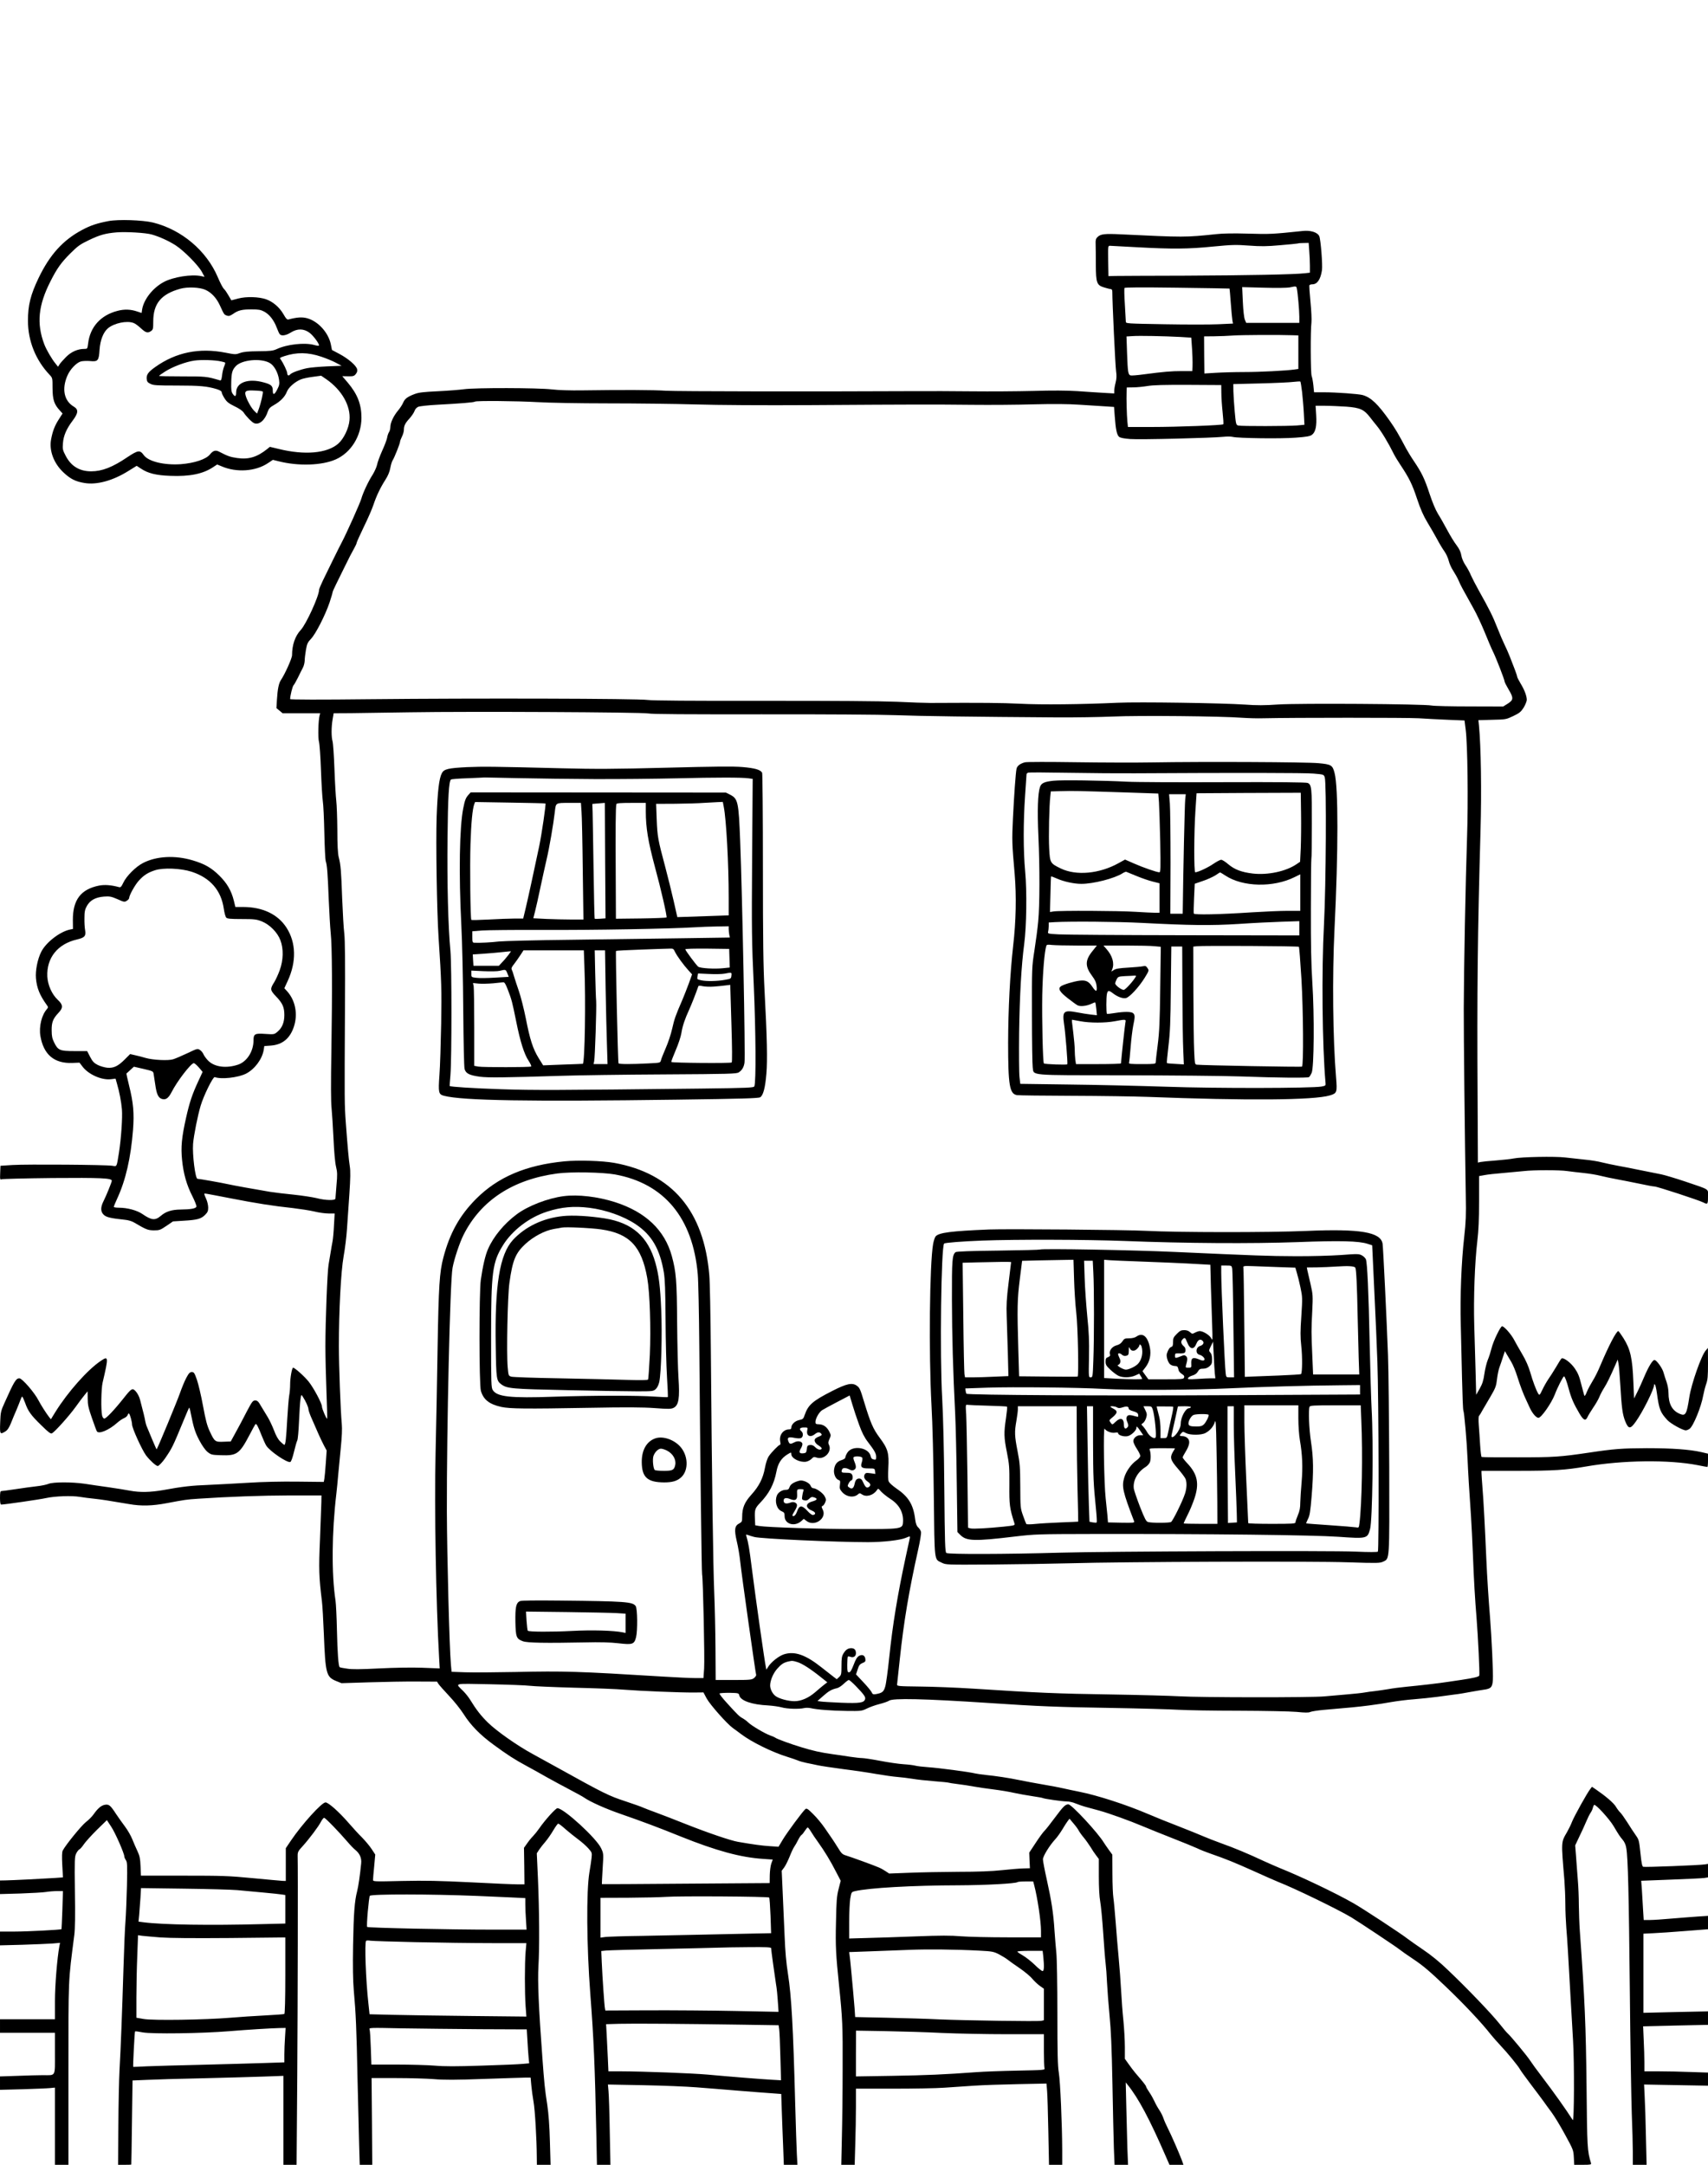 <?xml version="1.0" standalone="no"?>
<!DOCTYPE svg PUBLIC "-//W3C//DTD SVG 20010904//EN"
 "http://www.w3.org/TR/2001/REC-SVG-20010904/DTD/svg10.dtd">
<svg version="1.0" xmlns="http://www.w3.org/2000/svg"
 width="1772pt" height="2246pt" viewBox="0 0 1772 2246"
 preserveAspectRatio="xMidYMid meet">
<g transform="translate(0,2246) scale(0.1,-0.1)"
fill="#000000" stroke="none">
<path d="M1124 20166 c-116 -22 -185 -45 -271 -91 -198 -105 -336 -256 -453
-500 -83 -174 -110 -281 -110 -443 0 -209 80 -408 224 -560 31 -33 31 -34 31
-140 1 -118 16 -166 75 -230 l29 -32 -39 -61 c-42 -65 -64 -122 -80 -208 -22
-117 29 -251 131 -345 71 -66 123 -92 215 -107 128 -22 296 24 458 126 l84 52
43 -28 c72 -49 158 -71 307 -76 199 -8 337 20 441 89 l44 29 46 -19 c156 -67
353 -53 481 33 l51 34 57 -14 c207 -53 452 -45 596 19 159 71 265 244 266 431
0 140 -41 245 -141 364 l-58 68 61 -1 c52 -1 62 2 79 23 14 17 18 33 14 50 -8
38 -92 110 -182 158 l-79 42 -12 60 c-25 119 -129 235 -241 268 -54 16 -109
12 -196 -11 -16 -5 -27 6 -56 57 -41 70 -109 128 -179 152 -75 26 -203 30
-288 8 l-72 -19 -29 50 c-16 28 -37 59 -48 69 -11 9 -39 63 -63 120 -117 276
-375 494 -672 568 -108 26 -360 35 -464 15z m451 -139 c80 -23 175 -66 248
-113 86 -56 233 -205 271 -274 l28 -52 -33 7 c-101 22 -292 -8 -392 -62 -112
-61 -204 -178 -222 -281 l-6 -39 -42 14 c-69 24 -136 27 -207 8 -176 -45 -286
-168 -306 -340 -7 -54 -7 -55 -39 -55 -68 0 -135 -29 -189 -83 -29 -29 -59
-63 -68 -77 l-16 -25 -23 29 c-41 49 -98 147 -120 205 -81 215 -62 404 65 653
67 133 112 196 207 290 75 75 100 93 190 136 114 55 173 71 288 81 99 8 303
-4 366 -22z m556 -574 c63 -28 116 -86 151 -163 43 -94 43 -94 71 -104 21 -8
33 -4 65 17 53 38 93 47 193 47 71 0 94 -4 130 -23 54 -29 100 -88 129 -164
12 -32 26 -63 32 -70 18 -22 65 -14 115 17 68 43 135 42 195 -3 42 -32 107
-122 96 -133 -3 -3 -26 0 -49 7 -99 27 -281 7 -388 -43 -39 -18 -67 -21 -191
-22 -109 -1 -156 -6 -191 -19 -43 -16 -50 -16 -150 4 -272 53 -513 4 -727
-148 -75 -53 -94 -80 -90 -125 2 -26 10 -37 38 -50 30 -16 67 -18 276 -18 239
0 311 -7 412 -37 35 -11 52 -22 52 -33 0 -9 13 -37 29 -62 24 -38 43 -53 104
-83 42 -19 82 -47 92 -61 30 -46 89 -106 113 -115 52 -20 112 32 141 123 10
29 23 43 64 66 67 38 113 85 133 137 17 45 82 103 146 129 19 8 74 20 122 26
l88 12 54 -37 c160 -111 254 -276 240 -424 -7 -86 -61 -196 -118 -245 -116
-100 -347 -120 -616 -54 l-92 22 -27 -22 c-106 -85 -193 -111 -313 -94 -74 11
-96 19 -187 66 -36 19 -63 11 -94 -28 -40 -51 -162 -91 -303 -102 -174 -12
-338 28 -385 95 -39 54 -59 51 -169 -22 -155 -105 -263 -147 -376 -147 -121 0
-208 53 -264 160 -31 59 -34 71 -29 130 5 78 37 152 101 236 59 79 62 115 12
145 -101 59 -127 183 -67 321 27 65 94 135 140 148 20 5 63 7 96 4 81 -8 91 3
98 118 7 100 39 181 87 222 65 54 197 82 266 55 16 -5 49 -30 76 -55 51 -47
71 -53 106 -28 20 14 22 24 22 99 0 185 82 284 280 339 75 21 201 16 261 -11z
m1203 -694 c50 -17 117 -44 150 -62 l60 -32 -149 -6 c-83 -4 -177 -12 -210
-19 -77 -16 -160 -47 -175 -65 -15 -18 -30 -11 -30 13 0 19 -41 105 -65 139
-16 20 -15 21 35 38 128 42 245 41 384 -6z m-1040 -49 c21 -4 40 -10 42 -13 2
-2 -2 -20 -11 -40 -8 -19 -18 -61 -21 -91 -6 -46 -10 -56 -23 -52 -135 40
-145 41 -389 41 -133 0 -242 2 -242 5 0 3 28 23 61 44 78 51 219 103 306 115
72 10 214 6 277 -9z m501 -14 c48 -25 89 -99 100 -176 6 -42 3 -58 -17 -97
-30 -61 -48 -67 -48 -15 0 49 -17 64 -96 85 -160 44 -284 -1 -284 -104 0 -45
-12 -50 -37 -13 -13 20 -16 45 -14 116 2 101 11 131 48 170 62 65 255 84 348
34z m-69 -298 c7 -8 -18 -119 -43 -186 l-16 -43 -24 23 c-31 28 -71 97 -90
150 -21 61 -7 71 88 66 43 -1 81 -6 85 -10z"/>
<path d="M13510 20063 c-306 -32 -339 -34 -559 -27 -146 4 -263 3 -331 -5
-323 -34 -333 -34 -995 -2 -166 8 -208 3 -239 -29 -17 -16 -21 -31 -19 -73 1
-28 2 -124 2 -212 1 -194 9 -215 92 -239 29 -9 59 -16 66 -16 8 0 13 -11 13
-27 0 -112 31 -772 39 -824 7 -49 5 -79 -5 -119 -8 -30 -14 -67 -14 -83 l0
-29 -107 6 c-60 4 -183 11 -274 18 -110 7 -263 8 -460 2 -162 -4 -447 -6 -634
-4 -187 2 -450 3 -585 2 -1045 -5 -2479 -3 -2590 4 -133 9 -452 10 -865 4
-130 -2 -252 2 -320 10 -143 17 -798 18 -910 2 -44 -6 -165 -16 -270 -21 -152
-7 -201 -13 -243 -29 -76 -29 -102 -49 -119 -89 -8 -20 -32 -57 -53 -82 -47
-56 -79 -125 -80 -169 0 -18 -6 -43 -14 -55 -8 -12 -17 -39 -20 -60 -4 -21
-27 -82 -52 -136 -24 -54 -48 -119 -52 -143 -5 -24 -26 -70 -46 -103 -45 -69
-101 -190 -117 -248 -11 -42 -158 -370 -205 -457 -13 -25 -54 -106 -90 -180
-36 -74 -83 -171 -105 -215 -21 -44 -39 -87 -39 -96 0 -62 -133 -354 -189
-414 -59 -63 -91 -156 -91 -263 0 -31 -72 -192 -114 -255 -24 -35 -36 -95 -43
-208 l-5 -86 32 -26 32 -27 195 0 195 0 -6 -22 c-14 -49 -18 -233 -7 -273 7
-22 16 -155 21 -296 5 -141 14 -285 19 -320 6 -35 13 -185 16 -332 3 -147 10
-278 14 -290 14 -38 21 -125 31 -387 6 -140 15 -302 21 -360 15 -138 17 -597
7 -1221 -6 -334 -5 -537 2 -596 5 -50 14 -191 20 -314 6 -136 16 -251 26 -292
14 -58 15 -85 5 -192 -6 -69 -11 -132 -11 -140 0 -22 -104 -20 -198 5 -43 10
-147 26 -232 35 -85 8 -198 22 -250 30 -165 28 -373 65 -440 80 -56 13 -294
55 -311 55 -23 0 -54 250 -46 362 7 88 49 298 79 397 31 105 129 303 146 296
67 -25 241 -6 325 36 90 47 167 150 183 246 l6 40 68 5 c121 9 200 75 240 199
41 127 15 266 -68 361 l-32 35 35 76 c92 199 87 398 -13 553 -90 139 -248 214
-451 214 l-79 0 -16 66 c-26 104 -71 181 -150 259 -82 82 -155 123 -281 160
-182 53 -371 43 -510 -28 -74 -37 -174 -136 -206 -206 -20 -42 -28 -50 -44
-45 -82 22 -148 27 -207 16 -190 -38 -273 -148 -272 -359 l1 -91 -30 -6 c-104
-21 -250 -133 -299 -231 -38 -74 -62 -195 -55 -274 9 -103 39 -176 113 -279
15 -20 15 -24 2 -40 -56 -62 -85 -183 -69 -280 33 -194 144 -288 333 -280 l73
3 28 -37 c61 -84 199 -146 297 -135 l49 6 15 -53 c24 -82 44 -184 51 -266 7
-83 -8 -304 -31 -450 -24 -151 -20 -143 -68 -135 -61 11 -890 17 -1036 8
l-125 -8 -3 -74 c-3 -67 -1 -73 15 -66 10 4 247 10 527 13 501 4 616 -1 616
-28 0 -14 -57 -155 -85 -210 -33 -65 -33 -110 1 -143 26 -26 74 -37 218 -52
36 -3 76 -15 100 -30 122 -72 140 -79 202 -80 57 0 67 3 130 46 l69 47 110 7
c141 8 181 19 222 60 27 27 33 40 33 76 0 24 -9 64 -20 88 -11 24 -20 47 -20
52 0 10 -15 12 280 -45 251 -49 439 -79 640 -100 74 -9 173 -24 220 -35 47
-12 114 -21 148 -21 l64 0 -7 -122 c-3 -68 -10 -143 -15 -168 -5 -25 -14 -76
-20 -115 -6 -38 -16 -95 -21 -125 -13 -71 -33 -587 -33 -845 0 -110 5 -324 11
-475 6 -151 9 -277 7 -279 -6 -7 -54 103 -54 126 0 33 -86 194 -138 259 -45
56 -144 144 -161 144 -12 0 -31 -105 -31 -175 0 -34 -4 -86 -10 -116 -5 -30
-14 -139 -20 -244 -11 -201 -18 -265 -30 -265 -4 0 -23 15 -42 34 -23 22 -45
61 -66 118 -18 46 -47 108 -66 138 -19 30 -50 81 -68 112 -27 48 -38 58 -60
58 -25 0 -33 -11 -89 -117 -33 -65 -84 -161 -113 -213 l-52 -95 -73 -3 c-89
-4 -95 1 -144 106 -29 61 -43 117 -71 267 -19 105 -48 226 -63 270 -25 71 -31
80 -53 80 -20 0 -31 -11 -57 -60 -18 -33 -48 -107 -68 -164 -27 -77 -228 -564
-240 -578 -1 -2 -21 43 -45 100 -23 56 -48 116 -55 132 -8 17 -15 44 -18 60
-4 28 -21 98 -54 223 -7 29 -27 67 -43 85 -36 40 -44 36 -127 -69 -100 -126
-185 -215 -202 -212 -9 2 -19 17 -22 33 -13 59 -9 276 5 338 64 274 63 283
-21 226 -136 -92 -339 -321 -467 -526 l-48 -78 -20 25 c-32 42 -84 124 -108
170 -41 81 -170 230 -199 230 -35 0 -55 -33 -152 -250 -41 -90 -43 -101 -47
-207 -5 -125 -2 -128 54 -94 22 14 38 38 58 87 15 38 41 101 58 139 16 39 35
85 41 103 6 17 13 32 17 32 4 0 17 -28 30 -63 31 -89 61 -130 168 -234 74 -73
98 -91 111 -84 31 17 177 179 244 272 37 52 81 110 97 129 l29 35 1 -76 c0
-64 7 -96 44 -202 24 -70 47 -131 51 -137 20 -32 126 13 209 87 21 19 53 41
71 49 19 7 37 23 40 35 4 11 10 17 14 13 11 -12 31 -87 31 -113 0 -38 103
-264 146 -322 41 -53 103 -109 121 -109 10 0 51 43 76 80 73 107 78 117 192
393 29 71 55 131 58 133 2 2 10 -24 16 -58 29 -148 45 -198 89 -282 30 -56 61
-100 85 -120 37 -29 44 -31 139 -34 166 -6 193 13 298 213 28 55 56 104 60
109 10 10 27 -22 65 -119 15 -38 36 -85 47 -103 35 -57 218 -182 250 -170 9 4
23 43 38 105 13 54 28 107 34 118 6 11 14 99 18 195 4 96 11 200 15 230 8 54
8 54 24 30 32 -49 59 -110 59 -131 0 -12 17 -61 39 -108 21 -47 51 -115 66
-151 16 -36 41 -88 56 -117 l28 -52 -9 -131 c-5 -73 -12 -146 -15 -163 l-6
-32 -272 3 c-170 2 -364 -2 -517 -12 -135 -8 -319 -18 -410 -22 -168 -6 -268
-17 -469 -54 -133 -23 -240 -25 -342 -6 -41 8 -141 24 -224 36 -82 11 -194 28
-247 36 -131 19 -327 19 -375 -1 -19 -8 -74 -20 -122 -25 -47 -5 -146 -19
-219 -30 -74 -11 -140 -20 -148 -20 -11 0 -14 -16 -14 -70 0 -49 4 -70 13 -70
32 0 400 53 462 67 93 21 271 27 353 13 37 -6 103 -15 147 -19 74 -8 148 -19
365 -56 123 -22 240 -19 387 9 198 37 200 38 333 47 312 21 651 33 950 34
l325 0 -1 -70 c-1 -38 -7 -210 -14 -382 -14 -313 -11 -393 20 -648 5 -38 14
-191 20 -340 16 -409 25 -443 126 -485 l57 -23 286 9 c157 5 380 9 495 8 l210
-1 15 -24 c9 -13 58 -69 111 -125 52 -55 120 -140 150 -188 73 -115 169 -214
310 -317 143 -105 217 -153 345 -222 55 -30 150 -82 210 -117 61 -34 166 -91
235 -127 69 -36 136 -73 150 -83 62 -44 229 -118 380 -170 219 -76 396 -142
620 -233 371 -149 624 -218 857 -233 l100 -7 -15 -41 c-8 -23 -15 -77 -16
-122 l-1 -81 -869 -6 c-478 -4 -870 -6 -871 -5 -2 2 2 74 7 160 10 156 10 157
-15 211 -47 104 -389 417 -454 417 -18 0 -129 -123 -189 -210 -17 -25 -46 -61
-65 -81 -19 -19 -47 -54 -63 -78 l-30 -42 3 -190 2 -189 -74 0 c-41 0 -258 9
-483 21 -326 16 -470 19 -711 14 -291 -7 -303 -6 -303 11 0 11 5 74 12 141
l11 122 -38 58 c-21 32 -66 85 -99 119 -34 33 -97 102 -141 153 -98 113 -208
211 -238 211 -39 0 -243 -225 -358 -395 l-54 -80 0 -170 0 -170 -35 1 c-19 1
-158 14 -308 28 -248 24 -316 26 -717 26 l-443 0 -4 97 c-3 79 -9 108 -30 153
-14 30 -39 86 -54 124 -15 39 -50 99 -77 135 -27 36 -69 95 -93 131 -60 92
-74 103 -118 95 -38 -8 -72 -37 -116 -100 -16 -22 -51 -58 -80 -80 -45 -35
-208 -235 -239 -294 -8 -15 -10 -60 -5 -150 l7 -129 -84 -6 c-123 -8 -445 -24
-511 -25 l-58 -1 0 -70 0 -71 213 6 c116 4 236 11 266 16 30 5 82 9 114 9 l60
0 -6 -196 c-4 -108 -8 -198 -9 -199 -9 -7 -356 -25 -486 -25 l-152 0 0 -72 0
-71 233 6 c127 4 268 10 311 13 l79 7 -7 -34 c-23 -126 -46 -405 -46 -571 l0
-188 -285 0 -285 0 0 -70 0 -70 285 0 285 0 0 -214 c0 -248 12 -226 -126 -226
-44 0 -163 -3 -262 -7 l-182 -6 0 -70 0 -69 233 6 c127 4 256 9 285 12 l52 5
0 -400 0 -401 70 0 70 0 0 943 c0 1028 -3 943 61 1442 8 61 10 207 6 450 -4
335 -3 362 14 396 10 20 25 39 33 42 8 3 29 27 47 54 18 26 79 93 135 149
l103 100 44 -67 c42 -62 137 -279 137 -311 0 -7 7 -24 16 -37 14 -20 16 -52
11 -264 -3 -133 -10 -298 -15 -367 -6 -69 -15 -289 -21 -490 -14 -454 -28
-833 -41 -1055 -5 -93 -11 -353 -12 -578 l-3 -407 68 0 c37 0 68 1 69 3 1 1 4
198 7 437 l6 435 140 6 c77 4 343 12 590 17 248 6 537 14 643 18 l192 7 0
-461 0 -462 69 0 68 0 7 923 c5 765 8 2124 4 2284 0 37 5 49 50 97 69 76 166
205 191 254 12 23 27 42 34 42 13 0 154 -146 245 -252 27 -32 61 -67 75 -78
49 -39 70 -86 64 -143 -13 -130 -29 -237 -42 -289 -26 -99 -36 -225 -42 -558
-4 -223 -1 -369 7 -465 22 -244 29 -407 39 -915 6 -272 14 -586 17 -697 l6
-203 65 0 65 0 -3 450 -4 450 256 0 c141 0 316 -5 390 -11 103 -9 222 -9 519
2 212 7 408 14 435 14 l50 0 7 -80 c4 -44 14 -120 23 -170 15 -82 33 -385 34
-577 l1 -78 71 0 71 0 -7 243 c-4 160 -14 288 -27 377 -26 167 -31 220 -51
490 -39 528 -50 791 -41 949 12 203 9 579 -5 909 l-12 264 24 37 c14 21 43 58
66 84 22 26 59 79 81 117 23 39 46 70 51 70 6 0 41 -26 77 -59 37 -32 96 -79
131 -105 35 -26 82 -67 104 -92 39 -44 40 -46 34 -102 -4 -31 -13 -97 -22
-147 -33 -195 -29 -762 9 -1260 36 -472 48 -747 63 -1473 l6 -302 70 0 70 0
-7 347 c-3 191 -9 379 -13 417 l-6 69 369 -7 c203 -4 450 -14 549 -22 99 -8
295 -23 435 -35 140 -11 298 -24 350 -27 l95 -7 6 -180 c3 -99 10 -264 14
-367 l7 -188 71 0 70 0 -6 112 c-3 62 -11 295 -17 518 -21 798 -39 1120 -75
1350 -18 114 -29 236 -35 395 -5 127 -14 330 -20 453 l-10 223 24 32 c14 18
39 68 57 112 17 44 39 91 49 105 10 14 28 45 40 70 12 25 28 48 36 53 7 4 22
23 34 42 12 19 25 35 30 35 4 0 19 -19 33 -42 14 -24 47 -73 74 -110 66 -92
129 -195 186 -307 l49 -94 -22 -86 c-19 -73 -23 -124 -27 -346 -6 -249 -1
-334 32 -655 35 -338 39 -419 37 -855 0 -247 -4 -575 -8 -727 l-6 -278 69 0
70 0 6 212 c4 116 7 294 7 395 l0 183 383 0 c210 0 450 4 532 10 83 5 222 15
310 21 88 6 293 13 456 16 l296 6 6 -74 c4 -41 9 -230 13 -421 l7 -348 68 0
69 0 0 153 c-1 272 -20 710 -35 802 -12 72 -15 197 -15 620 0 292 -5 573 -11
625 -5 52 -14 156 -19 230 -11 180 -32 313 -80 529 -22 98 -40 193 -40 210 0
34 69 145 129 210 18 19 50 64 72 100 21 36 47 76 57 89 l18 23 40 -48 c23
-26 47 -59 54 -73 7 -14 30 -47 52 -73 22 -26 54 -72 72 -100 17 -29 43 -68
59 -88 l27 -36 0 -180 c0 -114 5 -210 14 -259 8 -44 22 -189 31 -324 9 -135
20 -277 25 -316 5 -39 12 -131 15 -205 4 -74 15 -226 26 -339 15 -150 23 -339
30 -705 5 -275 12 -578 15 -672 l7 -173 70 0 70 0 -7 173 c-3 94 -8 287 -11
427 l-6 255 20 -25 c111 -137 227 -354 396 -743 l38 -87 73 0 72 0 -17 48
c-28 74 -106 254 -144 329 -19 37 -40 85 -47 107 -7 21 -25 58 -41 82 -16 23
-39 64 -51 91 -12 26 -36 70 -55 97 -18 26 -33 53 -33 58 0 9 -29 46 -111 141
-19 23 -52 66 -72 95 l-37 52 0 123 c0 67 -7 190 -15 272 -9 83 -19 224 -24
315 -5 91 -16 242 -25 335 -9 94 -23 260 -31 370 -9 110 -19 225 -24 255 -5
30 -10 143 -10 251 l-1 197 -35 48 c-20 27 -43 62 -53 77 -62 103 -335 397
-368 397 -31 0 -53 -21 -139 -137 -48 -65 -97 -127 -109 -138 -12 -11 -53 -66
-90 -123 l-68 -103 3 -81 4 -81 -70 -2 c-38 -1 -137 -9 -220 -18 -101 -11
-247 -17 -450 -17 -165 -1 -394 -5 -510 -10 l-210 -8 -35 23 c-19 13 -51 31
-70 39 -44 20 -292 110 -345 126 -34 10 -47 22 -80 77 -22 35 -50 79 -62 96
-12 18 -47 68 -77 112 -30 44 -84 109 -120 144 -55 55 -67 62 -80 52 -28 -23
-192 -245 -236 -319 l-43 -72 -91 6 c-81 5 -175 18 -330 45 -76 13 -311 93
-541 184 -115 46 -255 100 -310 120 -55 20 -115 43 -133 51 -18 9 -101 38
-185 66 -173 57 -216 78 -717 356 -74 41 -186 102 -247 136 -158 86 -373 237
-463 326 -71 70 -118 130 -185 239 -15 24 -45 62 -68 85 -86 87 -116 79 273
72 190 -4 377 -11 415 -16 39 -5 246 -14 460 -20 215 -5 451 -14 525 -21 164
-13 577 -30 717 -29 l101 1 33 -62 c35 -65 213 -266 274 -309 20 -14 57 -41
83 -61 106 -81 323 -188 476 -235 45 -14 95 -31 111 -38 17 -8 57 -19 90 -26
33 -6 87 -18 120 -25 33 -7 152 -25 265 -40 113 -14 268 -37 345 -51 77 -13
174 -27 215 -30 41 -3 111 -12 156 -19 44 -8 146 -19 224 -25 79 -6 147 -13
150 -15 4 -2 47 -9 96 -15 49 -6 123 -17 164 -25 41 -8 134 -21 205 -30 72 -9
168 -25 215 -36 47 -10 132 -26 189 -34 57 -9 107 -17 110 -20 14 -8 202 -35
247 -35 25 0 67 -9 93 -21 27 -11 79 -29 117 -39 38 -10 96 -26 129 -35 104
-29 315 -105 445 -160 69 -29 213 -87 320 -129 107 -42 220 -88 250 -102 30
-15 93 -40 140 -56 158 -55 245 -90 450 -182 113 -51 225 -101 249 -110 167
-65 617 -283 761 -369 75 -45 476 -312 500 -333 14 -12 81 -59 150 -105 97
-65 170 -128 327 -278 189 -180 376 -379 467 -496 22 -27 67 -79 101 -115 70
-73 188 -217 206 -252 7 -13 58 -83 113 -156 56 -73 114 -152 131 -175 16 -23
53 -74 83 -114 29 -39 92 -143 139 -230 84 -154 87 -160 91 -235 l4 -78 90 0
c80 0 89 2 84 18 -38 126 -40 157 -46 792 -7 644 -18 891 -70 1620 -5 69 -9
188 -10 265 0 77 -5 196 -11 265 -5 69 -14 177 -18 240 l-9 114 43 91 c24 49
56 119 71 155 15 36 35 77 45 91 10 14 21 37 24 52 4 15 10 29 14 31 15 10
157 -145 201 -219 55 -93 66 -109 94 -142 19 -22 33 -53 38 -86 18 -97 27
-491 37 -1487 5 -547 15 -1116 20 -1265 6 -148 11 -330 11 -402 l0 -133 72 0
71 0 -7 293 c-3 160 -9 348 -13 416 l-6 124 331 -6 332 -6 0 68 0 68 -182 6
c-99 4 -248 7 -330 7 l-148 0 0 93 c0 50 -3 156 -7 233 l-6 141 337 8 336 7 0
70 0 70 -335 -7 -335 -8 0 411 0 410 103 5 c56 2 207 13 335 23 l232 18 0 69
0 70 -107 -7 c-60 -4 -180 -14 -268 -21 -88 -8 -190 -15 -226 -15 l-66 0 -7
113 c-3 61 -9 153 -12 203 l-7 91 309 12 c170 6 326 14 347 17 l37 6 0 70 0
70 -32 -5 c-51 -9 -624 -31 -640 -25 -11 4 -18 39 -27 125 -17 157 -16 153
-55 209 -19 27 -57 85 -85 130 -28 44 -60 89 -72 100 -11 10 -32 38 -45 60
-22 38 -107 110 -209 180 l-39 26 -18 -24 c-32 -40 -165 -280 -188 -337 -11
-30 -36 -80 -53 -110 -62 -107 -61 -92 -27 -496 5 -66 10 -178 10 -250 0 -71
5 -182 10 -245 10 -118 20 -282 46 -755 8 -148 19 -335 24 -415 14 -231 12
-849 -3 -826 -70 110 -192 282 -322 453 -50 65 -103 138 -119 163 -32 50 -203
256 -231 280 -10 8 -51 56 -91 107 -84 105 -336 368 -533 555 -87 84 -175 155
-255 209 -66 45 -139 96 -161 113 -61 49 -469 317 -565 371 -188 107 -543 276
-765 365 -38 16 -110 47 -160 70 -173 81 -311 138 -440 184 -71 26 -159 60
-195 76 -36 16 -148 61 -250 101 -102 39 -246 97 -320 129 -224 96 -527 194
-710 230 -58 12 -132 27 -165 35 -33 8 -127 26 -210 40 -82 14 -194 35 -247
46 -110 23 -251 44 -353 54 -38 4 -86 11 -105 15 -63 16 -383 58 -488 65 -57
4 -117 11 -135 16 -18 5 -72 12 -122 15 -49 3 -159 19 -242 35 -84 16 -169 29
-190 29 -20 0 -78 7 -127 14 -50 8 -129 20 -176 26 -119 16 -209 36 -325 72
-110 33 -254 86 -271 99 -6 5 -29 15 -52 23 -57 20 -197 103 -230 136 -15 15
-41 34 -57 43 -33 17 -50 33 -165 160 -44 48 -78 92 -75 97 3 4 49 7 102 7 95
-2 97 -3 103 -27 13 -55 130 -96 300 -104 47 -3 110 -12 140 -20 55 -16 179
-20 235 -7 17 4 46 3 65 -1 69 -16 219 -27 372 -29 151 -2 158 -1 210 24 29
15 88 36 131 47 43 11 88 26 100 35 40 28 360 21 1042 -24 521 -35 709 -42
1270 -51 297 -5 608 -14 690 -19 83 -5 365 -10 628 -10 276 -1 530 -6 599 -12
87 -9 125 -9 141 -1 12 6 76 16 142 22 277 24 346 30 470 46 72 9 177 25 235
36 58 10 161 23 230 28 69 5 177 17 240 25 63 9 147 20 185 25 39 4 108 16
155 25 47 9 111 19 143 24 75 10 90 25 95 101 5 64 -13 446 -29 645 -15 182
-30 410 -39 615 -14 320 -29 611 -40 738 -5 67 -10 134 -10 147 l0 25 373 0
c376 0 498 8 712 45 377 66 860 72 1157 14 53 -11 99 -19 102 -19 3 0 6 31 6
69 l0 69 -68 16 c-124 28 -303 41 -567 41 -259 -1 -339 -7 -605 -47 -291 -43
-358 -48 -733 -48 -202 -1 -371 1 -376 4 -4 3 -11 58 -15 123 -4 65 -10 158
-14 206 -4 52 -3 92 2 97 6 6 24 34 40 65 17 30 55 95 85 145 47 81 54 101 62
171 5 43 16 98 25 122 9 23 25 71 36 106 l21 63 16 -28 c10 -16 32 -54 50 -84
18 -30 46 -98 62 -150 30 -96 64 -186 95 -250 9 -19 26 -55 37 -80 26 -55 65
-100 88 -100 29 0 133 149 169 240 28 75 87 190 96 190 9 0 28 -50 49 -129 26
-96 51 -154 110 -254 42 -72 64 -83 84 -41 6 15 33 59 59 98 27 39 56 90 65
113 9 23 31 65 50 95 30 47 62 113 123 253 l17 40 8 -40 c5 -22 13 -121 19
-220 14 -242 23 -309 51 -380 34 -84 53 -85 111 -3 73 103 188 334 188 377 0
10 3 12 10 5 5 -5 14 -45 20 -89 23 -169 35 -198 109 -279 35 -37 159 -106
191 -106 9 0 26 7 39 16 39 28 120 226 141 344 7 36 20 90 31 120 16 45 19 82
19 215 l-1 160 -23 -27 c-45 -51 -149 -346 -170 -485 -27 -177 -39 -197 -98
-172 -80 33 -118 103 -118 220 0 32 -9 81 -20 111 -10 29 -24 71 -30 94 -11
47 -74 134 -95 134 -20 0 -61 -67 -107 -175 -20 -49 -53 -120 -71 -157 l-34
-67 -7 167 c-10 253 -31 344 -104 460 -25 39 -49 72 -52 72 -21 0 -98 -147
-189 -362 -22 -54 -57 -123 -77 -154 -20 -32 -47 -82 -60 -113 -13 -34 -24
-50 -27 -41 -3 8 -17 62 -32 119 -20 82 -35 117 -68 165 -41 59 -115 114 -136
102 -5 -3 -31 -43 -57 -89 -27 -45 -63 -102 -81 -127 -17 -25 -45 -74 -61
-108 -29 -60 -30 -61 -44 -40 -21 36 -55 125 -83 223 -17 58 -45 123 -82 185
-31 52 -69 120 -85 150 -30 57 -103 140 -124 140 -17 0 -92 -155 -110 -230 -9
-36 -26 -90 -39 -120 -12 -30 -28 -95 -35 -145 -10 -70 -21 -104 -49 -153
l-36 -63 -6 238 c-4 131 -10 348 -14 483 -8 280 5 649 32 875 13 108 18 223
18 412 l0 261 55 10 c30 6 118 16 195 22 77 7 174 16 215 20 103 12 371 12
450 0 36 -5 112 -14 170 -20 58 -6 137 -19 175 -29 39 -10 115 -26 170 -36 55
-10 160 -31 233 -46 73 -16 144 -29 157 -29 27 0 458 -141 505 -165 47 -24 50
-21 50 59 0 86 29 67 -235 157 -99 33 -211 67 -250 75 -38 8 -135 27 -215 43
-80 17 -185 37 -235 46 -49 9 -124 25 -165 35 -41 11 -122 24 -180 29 -58 6
-148 16 -200 22 -108 13 -456 6 -535 -10 -27 -6 -111 -15 -185 -21 -74 -5
-147 -13 -161 -16 l-26 -6 -3 634 c-7 1156 0 1742 30 2808 12 411 5 872 -16
1092 l-6 56 144 4 c141 3 144 4 218 39 65 31 80 44 108 88 17 29 32 65 32 80
0 40 -24 104 -65 171 -19 32 -35 63 -35 70 0 6 -11 39 -24 73 -13 34 -36 94
-51 132 -15 39 -40 95 -55 125 -15 30 -49 109 -75 175 -47 120 -81 189 -191
385 -33 59 -70 131 -83 160 -12 30 -38 78 -57 106 -21 31 -38 71 -43 101 -5
34 -20 66 -48 104 -23 29 -67 101 -98 159 -31 58 -74 134 -97 170 -25 41 -58
120 -88 211 -50 152 -79 213 -164 339 -28 41 -62 98 -77 125 -83 157 -112 205
-170 288 -125 177 -194 242 -281 268 -43 12 -275 29 -404 29 l-101 0 -7 71
c-4 39 -12 83 -18 98 -11 28 -13 470 -2 556 3 28 -1 123 -10 213 -9 90 -14
168 -11 173 4 5 17 9 29 9 52 0 86 49 101 146 8 54 -13 322 -28 354 -20 41
-92 63 -177 53z m73 -205 c4 -46 7 -115 7 -155 l0 -72 -52 -6 c-111 -13 -598
-22 -1238 -25 -366 -1 -695 -2 -733 -3 l-67 -2 -3 158 c-2 152 -2 157 18 157
11 0 137 -7 280 -15 364 -20 534 -19 790 7 198 19 235 20 372 10 124 -9 183
-9 325 4 95 8 178 16 183 18 6 3 33 5 61 5 l51 1 6 -82z m-129 -390 c10 -45
26 -230 26 -293 l0 -65 -276 0 -275 0 -14 33 c-8 20 -17 94 -21 186 l-7 152
224 -6 c131 -4 243 -2 269 3 66 14 69 14 74 -10z m-698 -2 c1 0 7 -68 13 -151
6 -82 14 -164 17 -181 l6 -31 -153 -7 c-84 -4 -335 -4 -556 0 -401 7 -403 7
-403 28 0 12 -5 92 -10 179 -6 87 -7 163 -4 169 5 7 171 8 548 3 298 -4 542
-8 542 -9z m652 -484 l62 -2 0 -174 0 -174 -42 -6 c-90 -12 -351 -26 -523 -26
-99 0 -232 -4 -295 -8 l-115 -7 -2 193 -1 192 106 1 c59 1 148 4 197 8 85 6
476 8 613 3z m-1161 -18 l112 -7 5 -71 c7 -90 10 -179 8 -233 l-2 -43 -107 0
c-112 0 -193 -7 -397 -34 -66 -9 -127 -14 -137 -11 -25 8 -29 32 -36 227 l-6
177 64 4 c71 5 325 0 496 -9z m1262 -574 c6 -58 15 -157 18 -221 l6 -116 -75
-7 c-93 -8 -578 -9 -611 -1 -23 6 -25 12 -37 143 -7 75 -13 171 -14 212 l-1
75 280 7 c154 4 309 11 345 16 36 4 68 6 71 3 3 -4 11 -53 18 -111z m-838 -5
c0 -44 6 -134 13 -200 7 -66 11 -123 7 -127 -10 -10 -475 -28 -744 -28 l-245
0 -6 58 c-6 65 -11 234 -8 305 l2 47 68 1 c37 0 103 7 147 14 58 10 175 13
422 12 l343 -2 1 -80z m-7096 -97 c111 -7 435 -13 730 -13 292 0 701 -5 910
-11 232 -7 699 -10 1200 -7 1087 7 1269 7 1670 3 187 -2 475 0 640 5 203 5
356 4 475 -4 96 -6 216 -14 267 -17 l91 -6 7 -96 c10 -138 22 -194 45 -214 14
-11 50 -18 116 -23 99 -8 849 11 964 23 37 4 82 4 100 -1 59 -14 495 -20 650
-8 114 8 150 15 170 29 39 29 52 91 45 205 l-6 97 98 0 c54 0 153 -5 220 -9
144 -11 184 -29 248 -112 22 -29 52 -66 66 -83 50 -60 122 -180 182 -301 11
-22 41 -71 67 -110 89 -134 121 -198 171 -349 37 -111 66 -176 108 -246 32
-52 77 -131 101 -175 23 -44 57 -100 75 -125 18 -25 38 -69 45 -98 7 -30 28
-76 47 -104 18 -28 44 -74 56 -102 21 -50 33 -72 152 -285 33 -57 85 -170 118
-250 32 -80 71 -171 86 -201 31 -62 121 -293 121 -312 0 -6 18 -42 40 -79 54
-90 53 -111 -7 -149 l-48 -30 -345 1 c-190 0 -367 4 -395 9 -87 17 -1381 25
-1594 11 -143 -10 -223 -10 -346 -1 -236 16 -1099 29 -1320 19 -368 -17 -792
-22 -1017 -10 -190 9 -373 11 -928 8 -47 0 -202 5 -345 12 -168 7 -656 11
-1385 10 -752 -1 -1150 2 -1200 9 -102 15 -1795 19 -2867 8 -535 -6 -843 -5
-843 1 0 33 24 131 35 143 8 8 28 44 46 80 17 36 40 81 50 100 11 19 19 53 20
75 0 22 6 73 13 113 11 64 19 79 53 115 49 51 148 246 192 376 17 52 31 99 31
105 0 6 16 43 35 81 19 39 62 126 96 195 33 69 74 148 90 175 16 28 29 56 29
63 0 6 34 82 75 167 42 85 86 187 99 227 31 93 73 181 124 260 27 42 44 83 51
122 6 33 17 69 25 81 18 28 76 173 76 191 0 8 9 32 20 54 11 22 20 53 20 69 0
43 13 71 59 120 22 25 45 59 51 76 6 19 22 37 38 44 14 7 105 17 202 22 231
12 379 24 387 32 11 11 434 7 648 -5z m1150 -3230 c41 -8 411 -10 1175 -9 650
1 1232 -3 1395 -9 255 -10 801 -17 1675 -23 179 -1 440 3 580 9 263 12 1124 4
1340 -13 58 -4 155 -7 215 -5 312 7 1498 7 1615 0 74 -5 211 -12 305 -16 l169
-7 12 -95 c20 -153 27 -748 14 -1125 -15 -439 -33 -1362 -34 -1765 -1 -284 11
-1344 21 -1950 4 -193 1 -268 -16 -420 -30 -260 -44 -632 -36 -910 3 -129 9
-381 13 -560 4 -179 10 -330 14 -335 9 -14 36 -325 43 -495 6 -140 17 -332 36
-600 5 -85 15 -265 20 -400 10 -267 22 -465 38 -660 15 -184 34 -578 28 -594
-5 -13 -60 -26 -187 -45 -36 -5 -96 -14 -135 -20 -96 -15 -297 -38 -433 -51
-63 -6 -148 -17 -190 -25 -42 -7 -104 -16 -137 -20 -33 -3 -82 -10 -110 -15
-27 -5 -111 -14 -185 -20 -74 -6 -178 -15 -230 -20 -124 -13 -1298 -12 -1505
1 -88 5 -412 14 -720 19 -543 8 -752 17 -1415 60 -173 11 -423 21 -555 22
-233 3 -240 4 -238 23 1 11 14 128 28 260 42 395 95 708 191 1139 20 89 33
170 29 183 -3 14 -16 34 -29 46 -17 16 -25 38 -31 82 -19 155 -69 237 -198
324 -36 25 -70 56 -76 69 -8 16 -9 64 -5 141 9 154 -4 200 -90 315 -68 91 -95
154 -162 374 -39 131 -46 145 -76 166 -47 33 -104 21 -253 -55 -204 -104 -250
-144 -286 -248 -14 -42 -19 -46 -57 -54 -44 -9 -82 -45 -82 -78 0 -13 -7 -19
-22 -19 -64 0 -108 -62 -93 -130 4 -17 2 -30 -3 -30 -13 0 -90 -79 -117 -120
-14 -21 -30 -70 -39 -120 -20 -109 -62 -191 -142 -279 -70 -78 -94 -136 -94
-228 0 -48 -3 -54 -29 -68 -50 -25 -55 -65 -27 -186 14 -57 30 -153 36 -214
12 -118 158 -1152 165 -1172 2 -7 -8 -21 -22 -33 -24 -18 -40 -20 -212 -20
l-186 0 -2 323 c-1 177 -7 441 -13 587 -11 259 -24 1152 -35 2500 -3 371 -10
727 -16 790 -56 668 -386 1056 -986 1165 -124 22 -374 30 -518 16 -399 -39
-690 -163 -916 -390 -170 -171 -272 -353 -339 -608 -40 -151 -49 -293 -60
-938 -5 -341 -15 -835 -21 -1097 -13 -549 4 -1550 37 -2120 l6 -108 -182 7
c-110 4 -286 1 -446 -7 -197 -10 -283 -11 -335 -2 -39 5 -73 12 -75 15 -13 12
-23 148 -28 376 -3 140 -10 282 -15 315 -42 275 -39 708 9 1111 5 44 14 132
19 195 6 63 18 190 27 282 11 108 15 195 10 245 -13 141 -30 604 -30 808 0
366 21 773 49 930 14 77 30 205 35 285 6 80 17 244 25 365 11 163 12 237 4
285 -11 71 -21 182 -41 450 -14 194 -14 208 -9 1180 3 478 1 715 -7 785 -7 55
-16 219 -22 365 -10 287 -15 347 -36 428 -9 37 -14 126 -14 281 -1 125 -6 260
-11 301 -5 41 -14 190 -19 330 -5 140 -14 271 -20 290 -13 45 -13 147 1 227
l11 63 182 1 c99 1 377 5 616 9 616 10 2390 1 2465 -12z m-4738 -1642 c194
-63 307 -192 335 -385 6 -42 17 -83 25 -91 11 -12 43 -15 161 -15 132 0 153
-3 207 -24 83 -33 164 -115 194 -196 34 -90 31 -206 -7 -311 -16 -44 -41 -98
-55 -121 -47 -74 -46 -85 17 -151 68 -71 86 -112 86 -194 0 -76 -24 -133 -71
-172 -33 -28 -35 -29 -126 -23 -109 8 -123 0 -123 -67 0 -113 -67 -219 -158
-251 -124 -42 -248 -26 -314 42 -20 21 -41 50 -47 65 -6 15 -22 35 -36 44 -26
17 -28 16 -133 -34 -59 -28 -125 -56 -146 -62 -50 -16 -211 -8 -286 14 -30 9
-79 22 -108 28 l-52 12 -53 -53 c-71 -72 -116 -94 -183 -89 -29 3 -74 16 -100
29 -39 20 -54 36 -79 84 l-31 60 -131 0 c-153 0 -172 8 -212 91 -19 38 -25 65
-25 124 -1 84 14 121 69 180 52 54 50 85 -5 136 -61 57 -104 152 -109 242 -9
194 107 339 308 385 80 19 94 35 84 97 -5 25 -8 81 -7 125 0 66 5 89 25 125
33 60 90 91 178 98 59 4 75 1 140 -27 68 -31 74 -31 97 -16 13 8 24 21 24 28
0 28 62 139 101 181 51 56 93 83 167 107 85 28 267 21 379 -15z m77 -2032 l38
-45 -45 -97 c-63 -136 -90 -217 -126 -376 -46 -205 -56 -307 -42 -442 14 -140
47 -258 107 -375 25 -50 44 -98 42 -107 -4 -20 -58 -30 -164 -31 -92 -1 -153
-20 -205 -65 -60 -51 -97 -47 -194 20 -55 37 -154 64 -242 64 -29 0 -53 4 -53
9 0 4 16 42 35 84 89 192 142 423 165 715 13 171 4 281 -41 460 -17 68 -29
124 -27 125 2 1 20 17 40 36 l37 34 100 -23 c98 -23 101 -24 105 -54 3 -17 10
-67 17 -111 13 -93 30 -132 64 -145 42 -16 71 4 104 67 57 114 203 303 232
303 8 -1 31 -21 53 -46z m4316 -1109 c511 -93 808 -451 859 -1035 6 -63 13
-401 16 -750 10 -1229 24 -2345 29 -2365 10 -39 28 -882 21 -977 l-7 -98 -87
0 c-47 0 -194 7 -326 15 -895 55 -1028 59 -1540 48 -209 -4 -443 -6 -520 -3
l-140 5 -7 75 c-16 182 -40 1120 -42 1590 -2 855 33 2390 59 2526 17 92 73
261 115 344 180 356 511 573 971 635 140 19 470 13 599 -10z m2532 -2594 c30
-83 55 -133 91 -180 72 -94 87 -122 87 -157 0 -28 -3 -31 -26 -26 -18 3 -27
13 -31 33 -18 93 -193 119 -243 36 -11 -18 -20 -39 -20 -48 0 -10 -15 -20 -40
-28 -46 -14 -70 -44 -77 -99 -6 -45 17 -97 47 -107 17 -5 19 -12 14 -49 -5
-36 -2 -47 20 -73 45 -54 124 -66 168 -26 15 13 19 13 40 -1 44 -31 116 -12
154 42 15 22 15 22 45 -13 17 -18 59 -52 94 -75 95 -59 141 -145 133 -246 -5
-67 -18 -69 -483 -68 -381 0 -925 18 -1010 32 l-40 7 -3 70 c-4 93 1 107 54
163 94 98 144 193 169 323 16 87 51 141 115 180 38 23 40 23 40 1 0 -43 91
-88 154 -77 19 4 44 17 56 30 19 20 26 22 51 13 80 -28 166 62 128 134 -8 16
-7 29 6 58 17 37 17 40 -1 76 -24 49 -62 76 -108 77 -31 1 -36 4 -36 24 0 35
36 99 67 121 16 10 86 49 158 86 l130 68 28 -94 c15 -51 46 -144 69 -207z
m-537 -61 c-12 -56 30 -78 78 -40 30 24 50 25 67 5 10 -12 6 -17 -23 -29 -19
-7 -38 -19 -41 -25 -13 -20 4 -49 40 -70 19 -12 32 -26 29 -31 -11 -18 -42
-11 -68 16 -18 18 -34 24 -54 22 -24 -3 -29 -8 -33 -43 -4 -35 -8 -40 -34 -43
-43 -5 -52 11 -27 51 12 19 18 42 15 51 -9 24 -48 30 -82 12 -42 -22 -51 -20
-63 11 -15 39 0 48 63 35 33 -6 59 -7 70 -1 22 12 23 52 3 69 -28 23 -18 40
26 40 40 0 40 0 34 -30z m571 -285 c3 -8 1 -29 -5 -46 -17 -51 -3 -64 71 -64
62 0 63 -1 66 -29 l4 -28 -50 7 c-45 6 -52 4 -62 -14 -13 -26 -1 -51 35 -75
30 -20 32 -41 5 -56 -21 -11 -34 2 -61 63 -8 18 -20 27 -34 27 -27 0 -41 -15
-49 -57 -10 -44 -27 -56 -54 -37 -21 14 -21 17 -7 45 9 16 20 29 25 29 15 0
22 38 10 60 -9 16 -21 20 -60 20 -50 0 -55 4 -44 34 8 20 37 20 75 1 22 -12
34 -13 49 -5 24 13 25 35 5 84 -9 20 -13 41 -10 46 10 16 85 12 91 -5z m-1121
-821 c67 -19 850 -54 1180 -54 156 0 333 20 390 44 49 21 49 21 42 -11 -4 -16
-22 -102 -42 -193 -83 -386 -134 -693 -170 -1040 -14 -135 -32 -269 -41 -298
-16 -55 -31 -67 -99 -79 -26 -4 -33 -1 -42 20 -6 13 -45 61 -87 105 l-75 80
17 52 c13 42 22 54 50 66 28 11 33 18 30 40 -4 39 -31 53 -66 34 -20 -12 -35
-36 -56 -93 -22 -57 -34 -77 -48 -77 -16 0 -18 9 -18 78 0 43 3 81 6 85 3 3
16 2 28 -3 31 -11 56 6 56 38 0 34 -16 52 -48 52 -34 0 -57 -15 -81 -54 -17
-28 -21 -49 -21 -128 0 -87 -2 -96 -24 -117 l-25 -23 -37 28 c-21 16 -75 58
-120 94 -167 133 -281 172 -392 136 -54 -18 -133 -81 -163 -130 l-18 -29 -5
24 c-13 58 -105 705 -146 1028 -26 207 -36 265 -57 335 -4 15 -2 18 13 11 11
-4 41 -14 69 -21z m447 -1298 c50 -15 137 -71 242 -155 l69 -55 -34 -26 c-18
-14 -60 -49 -93 -78 -69 -59 -145 -92 -214 -92 -63 0 -157 25 -194 52 -32 22
-58 72 -58 111 0 51 31 125 71 171 44 50 67 65 114 77 44 10 48 10 97 -5z
m606 -248 c87 -90 104 -115 97 -137 -12 -38 -54 -44 -248 -37 -100 4 -196 10
-214 13 l-32 5 60 53 c58 51 86 67 142 80 16 3 47 23 70 45 23 22 47 40 53 40
7 0 39 -28 72 -62z m1851 -2065 c34 -128 71 -374 71 -475 l0 -68 -347 0 c-191
0 -408 5 -482 11 -104 9 -215 9 -471 -1 -184 -7 -415 -15 -512 -17 l-178 -5 0
172 c0 94 5 202 11 241 12 68 12 69 48 78 144 34 593 60 1081 61 270 1 592 18
606 33 4 4 42 7 85 7 l78 0 10 -37z m-8269 -53 c58 -6 179 -17 270 -25 91 -8
180 -18 198 -21 l32 -5 0 -148 0 -148 -247 -6 c-530 -14 -1018 -7 -1222 19
l-54 7 7 71 c3 39 9 117 13 174 l6 103 446 -6 c245 -3 493 -10 551 -15z m2480
-60 c124 -5 289 -12 368 -16 l142 -7 0 -66 c0 -36 3 -110 7 -163 l6 -98 -349
0 c-439 0 -1297 18 -1305 28 -9 9 18 313 28 323 19 19 639 18 1103 -1z m3040
-17 c4 -4 10 -89 14 -189 l6 -181 -338 -7 c-185 -4 -416 -9 -512 -11 -96 -2
-319 -7 -495 -10 -176 -2 -344 -8 -372 -11 l-53 -7 0 207 0 206 288 1 c158 1
334 5 392 9 136 10 1060 4 1070 -7z m-6315 -414 c101 -7 336 -9 723 -6 l572 6
0 -394 c0 -242 -4 -396 -10 -400 -5 -3 -94 -10 -197 -15 -103 -5 -267 -16
-363 -24 -261 -22 -806 -30 -900 -13 l-75 13 0 210 c0 115 4 307 9 427 l8 219
42 -6 c22 -3 109 -10 191 -17z m2649 -49 c237 -5 592 -10 789 -10 l358 0 -8
-92 c-10 -120 -10 -422 0 -562 l8 -108 -573 6 c-315 3 -681 9 -814 12 l-240 6
-12 112 c-27 241 -41 633 -24 650 4 4 25 5 46 1 22 -3 233 -10 470 -15z m3686
-62 c0 -18 38 -290 50 -368 10 -59 14 -99 24 -244 l3 -49 -446 9 c-245 5 -650
8 -898 7 l-453 -2 -4 22 c-6 27 -26 320 -33 478 l-5 117 48 5 c27 3 288 10
579 16 292 6 559 13 595 14 36 2 172 4 303 5 184 2 237 -1 237 -10z m2160 -26
c136 -7 149 -10 206 -39 34 -18 74 -43 90 -56 16 -13 71 -52 121 -86 51 -35
111 -84 132 -110 22 -26 58 -60 81 -76 l40 -28 0 -163 0 -164 -25 -6 c-32 -8
-775 3 -1065 15 -118 6 -362 13 -541 17 l-327 7 -6 91 c-4 50 -11 134 -16 186
-5 52 -14 149 -20 215 -6 66 -13 134 -16 151 l-4 31 222 8 c123 4 302 11 398
15 183 8 484 5 730 -8z m664 -63 c10 -103 8 -149 -8 -149 -8 0 -45 29 -81 65
-36 35 -91 78 -120 95 -30 17 -57 35 -60 41 -4 5 47 9 128 9 l134 0 7 -61z
m-3138 -705 l392 -6 6 -42 c3 -22 9 -151 12 -285 l7 -244 -104 6 c-119 7 -419
31 -659 53 -162 14 -651 33 -901 34 l-127 0 -6 138 c-3 75 -9 185 -12 244 l-6
107 138 4 c152 4 650 0 1260 -9z m-4729 -131 c-4 -54 -7 -134 -7 -179 l0 -81
-212 -7 c-117 -4 -406 -12 -643 -18 -236 -5 -493 -13 -570 -16 -77 -4 -141 -7
-143 -6 -4 2 14 363 19 368 2 3 38 -2 79 -10 93 -18 617 -11 895 12 192 16
420 30 524 33 l64 1 -6 -97z m2028 84 l480 -2 7 -115 c3 -63 9 -143 12 -176
l6 -61 -67 -6 c-38 -4 -228 -12 -424 -18 -269 -9 -388 -9 -490 0 -74 6 -251
11 -395 11 l-261 0 -6 173 c-3 94 -8 181 -13 191 -7 19 0 19 332 12 186 -3
555 -7 819 -9z m4790 -39 c160 -7 462 -13 673 -13 l382 0 0 -165 c0 -91 3
-174 6 -186 6 -21 4 -21 -283 -27 -158 -3 -351 -10 -428 -16 -326 -24 -511
-32 -868 -38 l-377 -6 0 238 1 237 302 -5 c166 -3 433 -11 592 -19z"/>
<path d="M10633 14551 c-49 -13 -81 -37 -87 -68 -9 -45 -25 -270 -37 -513 -11
-230 -10 -260 18 -580 19 -226 14 -488 -16 -745 -32 -284 -51 -652 -52 -1003
0 -443 15 -533 93 -544 18 -3 274 -6 568 -7 294 -1 645 -6 780 -11 1043 -40
1729 -35 1897 15 74 22 77 31 64 189 -33 393 -40 1047 -16 1536 40 810 40
1470 1 1619 -21 83 -35 91 -167 103 -121 12 -1199 17 -1724 8 -165 -3 -523 -2
-795 2 -272 4 -510 4 -527 -1z m1137 -114 c1074 6 1771 5 1859 -3 104 -9 105
-9 115 -39 19 -55 13 -1122 -8 -1525 -26 -489 -18 -1259 16 -1645 3 -28 0 -30
-42 -38 -103 -18 -1093 -20 -1604 -2 -275 9 -730 20 -1011 23 l-510 7 -8 70
c-5 39 -6 246 -4 460 6 387 23 696 53 922 24 184 29 545 10 751 -20 214 -20
512 -1 787 8 116 15 215 15 222 0 6 8 14 18 17 9 3 202 2 427 -2 226 -4 529
-6 675 -5z"/>
<path d="M10930 14360 c-94 -10 -126 -24 -140 -64 -23 -65 -29 -244 -17 -509
15 -329 14 -724 -2 -887 -6 -69 -24 -204 -39 -300 -27 -174 -27 -179 -26 -670
0 -272 4 -516 8 -543 14 -89 -62 -82 951 -83 489 -1 1032 -6 1205 -12 385 -14
694 -17 710 -7 7 4 19 24 28 44 25 55 29 597 7 938 -12 190 -16 393 -15 767 0
280 3 512 5 516 3 5 5 167 5 361 1 373 -2 408 -43 426 -15 7 -307 10 -872 8
-468 -2 -920 0 -1005 5 -250 13 -679 19 -760 10z m731 -121 l356 -12 7 -91 c3
-50 9 -234 13 -408 5 -282 4 -318 -9 -318 -26 0 -168 49 -265 92 l-91 40 -65
-36 c-200 -112 -442 -134 -603 -56 -108 53 -111 57 -119 206 -7 124 0 449 12
546 l5 47 102 3 c121 4 193 2 657 -13z m1837 -219 c2 -118 0 -279 -3 -358 l-7
-143 -37 -25 c-110 -75 -298 -115 -454 -97 -118 14 -190 42 -256 98 -29 25
-61 45 -72 45 -10 0 -48 -20 -83 -44 -57 -39 -159 -86 -186 -86 -14 0 -13 417
2 637 l12 183 495 3 c273 1 516 2 541 2 l45 0 3 -215z m-1202 143 c-5 -45 -21
-766 -25 -1135 l-1 -48 -64 0 -64 0 2 523 c0 287 -3 566 -7 620 l-8 97 87 0
86 0 -6 -57z m-506 -791 c52 -22 128 -48 168 -58 l72 -18 0 -153 0 -153 -47 0
c-27 0 -118 5 -203 10 -170 11 -787 14 -849 4 l-38 -6 5 183 c2 101 5 185 7
187 1 1 28 -9 60 -23 72 -32 178 -55 254 -55 124 0 343 56 426 109 17 11 35
18 40 16 6 -2 53 -22 105 -43z m923 4 c180 -119 497 -126 718 -16 l59 29 0
-190 0 -189 -132 0 c-73 0 -236 -7 -363 -15 -348 -23 -604 -28 -610 -13 -2 7
-1 80 3 161 l7 148 84 29 c46 15 104 42 130 58 25 17 47 31 49 31 1 1 26 -14
55 -33z m-868 -491 c504 -26 717 -29 1005 -11 146 10 347 20 448 23 l182 6 0
-74 0 -74 -1192 2 c-656 1 -1244 5 -1306 9 -110 6 -114 7 -108 28 3 11 6 38 6
58 l0 37 63 4 c168 9 652 5 902 -8z m-672 -235 l207 0 -44 -55 c-80 -98 -81
-160 -4 -263 29 -38 41 -66 45 -102 7 -62 -6 -65 -44 -8 -38 57 -66 70 -129
64 -61 -7 -171 -40 -198 -59 -32 -24 -13 -57 71 -123 43 -34 89 -67 102 -74
29 -15 94 -8 145 16 20 10 37 16 39 13 3 -2 7 -33 11 -68 l6 -64 -63 7 c-34 4
-99 14 -144 23 -137 26 -153 11 -134 -119 14 -88 40 -410 34 -420 -4 -8 -235
0 -243 9 -11 10 -21 453 -17 708 5 237 23 457 43 514 3 10 17 12 57 7 28 -3
145 -6 260 -6z m807 -7 l63 -6 -6 -426 c-4 -347 -9 -457 -26 -591 -12 -91 -21
-173 -21 -182 0 -16 -13 -18 -141 -18 -119 0 -140 2 -136 14 3 8 11 82 17 163
6 81 19 182 27 223 19 89 19 109 0 127 -17 18 -91 19 -191 3 -42 -7 -79 -11
-82 -8 -8 8 -8 170 0 206 9 39 19 40 63 6 49 -37 101 -56 134 -49 37 8 133
111 194 209 46 75 47 77 30 102 -14 22 -22 25 -48 19 -18 -4 -86 -10 -153 -14
-89 -5 -128 -11 -147 -24 l-27 -17 10 26 c23 60 1 138 -60 207 l-32 37 234 0
c130 0 263 -3 298 -7z m1496 -6 c3 -3 15 -154 26 -334 19 -324 23 -892 6 -909
-6 -6 -1034 13 -1093 20 -19 3 -20 13 -26 142 -4 76 -7 351 -8 611 l-1 472 38
4 c56 7 1051 2 1058 -6z m-1209 -465 c1 -257 5 -532 9 -611 l6 -144 -86 5
c-47 2 -88 6 -90 9 -2 2 5 81 16 174 17 139 22 248 25 603 l5 432 56 0 57 0 2
-468z m-483 156 c-30 -51 -109 -138 -126 -138 -25 0 -88 48 -88 67 0 8 7 27
15 43 14 27 19 29 88 33 39 1 82 4 95 5 16 1 21 -2 16 -10z m-577 -463 c100
-19 259 -19 360 0 111 21 117 21 109 -12 -5 -21 -44 -383 -46 -425 0 -5 -105
-8 -234 -8 l-233 0 -7 46 c-3 26 -6 72 -6 103 0 31 -7 111 -15 176 -17 134
-17 135 -11 135 2 0 40 -7 83 -15z"/>
<path d="M4845 14501 c-195 -10 -239 -20 -261 -63 -29 -55 -44 -187 -54 -451
-9 -270 2 -975 20 -1252 31 -470 32 -535 27 -895 -4 -206 -11 -447 -18 -534
-13 -184 -9 -200 48 -215 192 -50 879 -61 2418 -40 675 9 844 14 862 25 31 20
52 97 64 244 12 139 7 378 -19 860 -13 251 -17 511 -17 1280 0 531 -4 973 -8
982 -16 32 -75 49 -205 60 -97 8 -285 6 -787 -7 -547 -14 -732 -15 -1085 -6
-709 18 -819 19 -985 12z m1325 -124 c250 -1 635 3 855 8 411 10 668 10 742 0
l42 -6 -6 -822 c-5 -748 -4 -866 17 -1317 21 -480 25 -1011 6 -1051 -6 -14
-65 -17 -554 -23 -1505 -17 -1730 -18 -2067 -7 -297 10 -534 25 -540 34 -1 1
3 52 8 112 14 169 14 1135 0 1290 -24 248 -35 706 -30 1170 4 428 14 586 35
607 5 5 85 11 178 14 93 4 170 7 171 8 1 0 156 -3 345 -7 188 -4 548 -9 798
-10z"/>
<path d="M4863 14217 c-31 -34 -40 -57 -57 -143 -39 -196 -47 -677 -20 -1209
9 -170 18 -569 20 -885 3 -335 8 -590 14 -611 13 -47 50 -65 159 -80 83 -11
258 -9 826 9 182 6 668 13 1082 15 680 4 754 6 777 21 34 22 53 53 60 101 10
60 -23 1743 -45 2300 -16 408 -22 438 -106 481 l-42 21 -1324 1 -1324 1 -20
-22z m796 -93 c7 -6 -39 -318 -64 -439 -53 -252 -117 -547 -141 -647 l-26
-108 -91 0 c-51 0 -171 -5 -267 -10 -96 -5 -177 -7 -180 -4 -10 10 -16 553 -9
784 7 226 21 366 39 416 l9 23 363 -6 c200 -3 365 -7 367 -9z m1850 -36 c26
-130 51 -590 51 -944 l0 -181 -232 -8 c-128 -4 -248 -8 -267 -9 l-34 -1 -38
168 c-21 93 -61 252 -88 355 -75 280 -81 313 -88 490 l-6 162 199 1 c109 1
242 5 294 9 52 3 118 7 147 8 l52 2 10 -52z m-1476 -46 c4 -48 10 -321 13
-605 l7 -517 -125 0 c-69 0 -186 3 -260 6 l-135 7 18 71 c10 39 35 148 54 241
20 94 49 226 65 295 29 121 72 372 86 495 11 98 6 95 148 95 l123 0 6 -88z
m245 -511 l4 -599 -54 -4 c-29 -2 -55 -2 -58 0 -3 2 -8 234 -12 515 -4 282 -9
549 -10 594 l-3 82 40 4 c22 2 51 4 65 5 l25 2 3 -599z m422 512 c0 -173 24
-314 95 -579 61 -222 128 -515 120 -523 -4 -3 -123 -8 -266 -10 l-259 -3 -2
448 c-3 479 -1 721 7 742 3 9 44 12 155 12 l150 0 0 -87z m860 -1222 c0 -16 3
-42 6 -58 l6 -30 -474 -7 c-260 -4 -781 -11 -1158 -16 -377 -4 -721 -13 -765
-18 -74 -9 -198 -16 -252 -13 -21 1 -23 6 -23 60 l0 59 98 8 c53 4 338 7 632
6 515 -3 1331 12 1570 27 63 4 170 8 238 9 l122 2 0 -29z m-557 -237 c21 -43
87 -134 139 -191 l38 -42 -34 -95 c-19 -52 -49 -127 -66 -168 -73 -168 -83
-198 -106 -299 -13 -59 -44 -151 -68 -205 -24 -55 -46 -111 -49 -125 -7 -26
-7 -26 -134 -32 -171 -9 -301 -9 -306 1 -7 10 -32 1161 -26 1166 3 3 119 9
259 14 140 5 273 10 296 10 37 2 42 -1 57 -34z m565 -66 l3 -96 -67 -7 c-92
-10 -240 -1 -261 16 -22 19 -133 168 -133 180 0 6 92 8 228 7 l227 -3 3 -97z
m-1505 -85 c15 -363 4 -989 -16 -1010 -1 -1 -94 -4 -207 -8 l-205 -8 -46 74
c-60 97 -91 193 -134 414 -20 99 -52 225 -71 280 -19 55 -42 125 -51 155 -8
30 -19 62 -24 71 -6 12 0 27 23 55 17 22 46 63 65 92 l34 52 313 0 313 0 6
-167z m220 -225 c4 -216 10 -482 14 -590 l6 -198 -73 0 -72 0 6 28 c9 37 26
564 21 627 -3 28 -7 157 -10 288 l-5 237 53 0 54 0 6 -392z m-1008 345 c-16
-21 -44 -55 -64 -75 l-35 -38 -132 0 -132 0 -4 59 -3 59 110 7 c61 4 139 11
175 15 36 4 76 8 89 9 l23 1 -27 -37z m-12 -190 l15 -38 -142 -8 c-77 -5 -165
-6 -193 -2 -52 6 -53 7 -53 41 l0 34 128 -6 c72 -3 144 -2 167 4 61 15 62 15
78 -25z m2325 -25 c-3 -32 -5 -33 -68 -44 -80 -15 -192 -16 -243 -5 -47 11
-46 10 -40 43 l5 28 112 -5 c61 -3 134 -2 161 3 78 15 77 15 73 -20z m-2320
-145 c41 -105 47 -132 87 -329 42 -211 84 -343 130 -411 19 -29 30 -55 25 -58
-14 -9 -497 -9 -547 -1 l-43 8 0 398 c0 218 -3 412 -6 429 l-7 32 59 -6 c33
-3 100 -1 149 3 50 5 98 10 107 11 12 1 25 -20 46 -76z m2137 31 c39 3 93 8
121 12 l50 6 12 -398 c8 -255 9 -401 3 -407 -10 -10 -616 -5 -626 5 -3 3 17
56 44 119 28 64 54 143 60 180 12 76 36 146 81 244 25 56 65 156 95 242 3 8
15 8 47 1 24 -5 75 -7 113 -4z"/>
<path d="M10260 9704 c-389 -16 -517 -32 -553 -71 -8 -10 -20 -45 -26 -78 -37
-209 -46 -1139 -17 -1675 11 -190 20 -563 24 -940 8 -699 3 -654 82 -693 45
-22 46 -22 515 -19 259 2 625 8 815 13 555 16 2508 23 2885 10 305 -10 332 -9
365 7 68 33 65 -6 63 982 -2 487 -7 1009 -13 1160 -14 382 -50 1118 -56 1156
-19 121 -231 157 -789 133 -395 -17 -1338 -16 -1665 1 -209 11 -1440 21 -1630
14z m1405 -119 c631 -25 1320 -29 1795 -12 441 17 640 12 729 -18 l47 -15 22
-473 c13 -259 27 -591 32 -737 14 -385 17 -1957 5 -1968 -6 -6 -94 -6 -230 0
-265 12 -2583 3 -3065 -11 -560 -16 -1164 -18 -1182 -3 -13 10 -16 98 -21 660
-3 407 -12 756 -22 942 -26 448 -11 1577 20 1608 9 9 188 23 395 31 357 13
1072 11 1475 -4z"/>
<path d="M10789 9496 c-3 -3 -198 -8 -434 -11 -284 -3 -432 -9 -441 -16 -35
-29 -39 -76 -38 -494 1 -382 11 -729 34 -1190 5 -104 13 -422 16 -705 l7 -515
31 -31 c63 -63 145 -66 561 -16 213 25 238 26 825 27 1192 2 2276 -11 2533
-29 300 -21 304 -20 331 80 25 89 36 899 16 1249 -5 94 -14 395 -20 670 -11
550 -25 839 -39 879 -6 14 -25 33 -43 42 -30 16 -47 16 -218 3 -103 -7 -311
-13 -470 -12 -284 1 -404 6 -1250 44 -431 20 -1389 37 -1401 25z m354 -303 c3
-109 13 -268 23 -353 17 -145 27 -653 14 -662 -3 -2 -141 -2 -306 0 l-301 3
-8 267 c-13 445 -11 531 15 739 l24 192 150 4 c83 1 203 4 267 5 l116 2 6
-197z m607 182 c206 -7 561 -22 701 -31 l106 -6 6 -236 c4 -131 10 -309 13
-397 5 -154 5 -159 -11 -128 -17 32 -83 73 -119 73 -9 0 -31 -7 -48 -16 -28
-15 -31 -14 -52 5 -15 14 -36 21 -60 21 -31 0 -46 -7 -77 -39 -34 -34 -39 -45
-39 -84 0 -36 -4 -47 -18 -51 -18 -6 -33 -29 -46 -70 -9 -26 10 -90 33 -110
10 -10 33 -18 49 -18 25 -1 31 -6 36 -29 5 -27 13 -38 49 -62 12 -8 16 -19 11
-30 -5 -15 -25 -17 -188 -17 l-182 0 -31 42 -30 42 33 43 c42 55 58 129 44
201 -22 117 -75 161 -140 115 -15 -11 -44 -18 -75 -18 -44 0 -52 -3 -70 -31
-14 -21 -33 -35 -62 -42 -47 -13 -79 -57 -68 -92 5 -15 0 -22 -19 -30 -22 -8
-26 -16 -26 -47 0 -31 7 -44 50 -84 27 -26 65 -54 84 -63 45 -21 121 -20 173
3 l42 19 15 -23 c9 -14 16 -27 16 -30 0 -7 -117 -6 -270 1 l-125 7 0 613 0
614 65 -5 c36 -2 139 -7 230 -10z m-407 -117 c9 -156 9 -693 0 -915 -6 -168
-7 -173 -28 -173 -21 0 -21 1 -17 213 3 166 -1 258 -18 422 -11 116 -24 292
-27 393 l-6 182 45 0 45 0 6 -122z m-853 107 c0 -3 -12 -98 -26 -213 -21 -169
-24 -233 -20 -347 3 -77 8 -248 12 -381 l6 -241 -143 -6 c-79 -4 -181 -7 -225
-7 l-82 0 -6 33 c-3 17 -9 285 -12 594 l-7 562 149 4 c82 1 195 4 252 5 56 1
102 0 102 -3z m2294 -67 c3 -18 9 -279 12 -580 l7 -548 -41 0 c-40 0 -41 0
-46 43 -10 77 -46 888 -46 1040 l0 77 54 0 c53 0 54 -1 60 -32z m478 16 l177
-6 15 -52 c9 -28 26 -97 38 -154 21 -99 21 -109 9 -297 -11 -156 -11 -216 -1
-307 13 -114 11 -280 -2 -294 -4 -4 -108 -10 -230 -15 -123 -4 -252 -9 -288
-11 l-65 -3 -6 560 c-3 308 -7 565 -9 570 -5 21 2 22 93 19 50 -2 172 -7 269
-10z m799 -6 c10 -15 18 -187 24 -493 3 -148 8 -348 11 -442 l6 -173 -240 0
-239 0 -8 188 c-11 251 -11 271 -1 467 8 164 7 174 -18 285 -15 63 -29 127
-33 143 l-5 27 103 1 c57 1 151 5 209 9 117 8 181 4 191 -12z m-1745 -773 c29
-77 70 -83 97 -14 17 42 44 52 67 24 15 -18 1 -40 -31 -50 -45 -15 -48 -80 -4
-91 32 -8 62 -41 48 -55 -7 -7 -22 -6 -48 5 -70 30 -90 19 -86 -46 2 -36 1
-38 -30 -38 -28 0 -31 3 -25 23 17 59 18 83 1 97 -14 11 -22 12 -48 1 -64 -25
-67 -25 -67 3 0 24 3 26 43 25 24 -1 49 1 55 5 17 10 15 51 -4 66 -30 26 -37
50 -18 71 25 27 30 24 50 -26z m287 -322 l6 -53 -47 0 c-26 0 -91 -3 -145 -7
-85 -5 -97 -4 -92 9 3 8 24 21 46 27 27 8 46 22 57 42 14 24 24 29 54 29 25 0
46 8 65 24 24 21 28 32 28 74 0 34 -6 56 -18 69 -17 19 -16 22 5 66 l23 47 7
-138 c3 -75 9 -161 11 -189z m-759 275 c17 -63 2 -134 -37 -177 -26 -28 -93
-60 -126 -61 -27 0 -100 42 -83 48 26 8 33 41 17 71 -8 17 -15 35 -15 41 0 15
21 12 41 -6 12 -11 27 -14 44 -10 22 6 25 12 26 54 0 36 2 42 9 26 13 -33 48
-37 76 -9 13 13 24 29 24 35 0 19 18 10 24 -12z m2266 -447 l0 -49 -1387 -7
c-1233 -7 -2683 1 -2696 15 -3 3 -7 16 -9 30 l-3 25 230 8 c261 9 942 2 1205
-13 273 -15 937 -12 1305 6 334 16 796 29 1158 32 l197 2 0 -49z m-3861 -165
c106 -3 196 -7 199 -10 3 -3 -2 -57 -11 -119 -23 -151 -22 -201 10 -358 24
-122 26 -152 25 -335 -2 -206 2 -240 53 -400 6 -20 1 -21 -112 -33 -169 -17
-316 -25 -345 -18 l-25 7 -6 532 c-4 293 -10 581 -13 640 -7 101 -6 107 12
103 10 -2 106 -6 213 -9z m3221 -131 c0 -79 7 -174 16 -227 26 -151 31 -280
18 -433 -7 -77 -13 -173 -14 -213 0 -54 -6 -88 -25 -132 -14 -33 -25 -66 -25
-75 0 -13 -32 -15 -245 -15 -135 0 -245 3 -245 8 0 4 -9 203 -20 442 -11 239
-20 513 -20 608 l0 172 280 0 280 0 0 -135z m653 -17 c16 -352 6 -879 -19
-1071 -6 -48 -6 -49 -38 -43 -17 3 -139 13 -271 22 -132 9 -241 17 -243 19 -2
2 6 22 18 46 18 34 25 78 38 238 21 257 19 395 -7 564 -20 132 -28 327 -15
361 5 14 38 16 269 16 l262 0 6 -152z m-2952 -125 c0 -148 4 -416 8 -598 5
-181 8 -331 7 -332 0 -1 -82 -4 -181 -8 -99 -4 -218 -11 -265 -16 -46 -5 -88
-5 -92 -1 -3 4 -19 43 -34 87 -28 78 -28 86 -29 305 -1 200 -4 240 -28 363
-31 159 -33 200 -12 317 8 47 15 100 15 118 l0 32 305 0 305 0 1 -267z m169
-105 c1 -363 4 -434 31 -700 7 -70 10 -130 7 -133 -3 -4 -21 -3 -40 0 l-35 7
-6 166 c-4 92 -10 362 -13 600 l-7 432 31 0 32 0 0 -372z m249 360 c15 -9 28
-9 59 1 42 14 62 9 62 -14 0 -8 20 -20 48 -27 37 -11 48 -19 50 -37 3 -21 1
-23 -20 -17 -65 19 -86 19 -97 -2 -8 -15 -7 -29 5 -57 12 -28 12 -40 3 -51
-22 -27 -39 -16 -39 24 0 68 -35 80 -87 30 -32 -31 -33 -31 -48 -12 -19 25
-18 30 1 46 71 57 75 77 23 104 -16 8 -29 17 -29 19 0 10 51 5 69 -7z m370
-20 c21 -64 42 -280 29 -293 -16 -16 -59 11 -84 52 -14 25 -35 54 -46 65 -20
20 -20 20 1 34 11 8 26 32 32 54 10 33 9 44 -8 79 l-20 41 42 0 c40 0 44 -3
54 -32z m212 27 c4 -3 -3 -49 -16 -102 -12 -54 -28 -126 -35 -160 -13 -62 -13
-63 -46 -63 l-34 0 0 86 c0 47 -6 109 -14 137 -8 29 -17 64 -20 78 l-6 27 82
0 c45 1 85 -1 89 -3z m184 -5 c-3 -5 -12 -10 -19 -10 -35 0 -86 -93 -86 -159
0 -27 -10 -54 -32 -89 -35 -54 -73 -71 -63 -29 2 12 18 83 35 156 16 74 30
136 30 138 0 2 32 3 71 3 44 0 68 -4 64 -10z m445 -182 c0 -106 7 -335 15
-508 8 -173 15 -358 16 -410 l2 -95 -47 -3 -46 -3 -2 293 c-2 161 -3 434 -3
605 l0 313 33 0 32 0 0 -192z m-260 102 c0 -22 -29 -78 -51 -99 -17 -16 -35
-21 -75 -21 -66 0 -84 7 -84 32 0 30 29 78 53 88 31 12 157 12 157 0z m89
-897 l1 -233 -175 0 c-96 0 -175 2 -175 5 0 3 18 42 40 86 23 44 55 121 72
172 52 155 32 252 -73 364 -27 28 -49 57 -49 62 0 6 14 33 31 60 41 68 48 112
20 140 -12 12 -34 21 -51 21 -34 0 -37 6 -14 31 16 17 18 17 48 1 43 -23 160
-23 203 1 47 25 82 66 96 112 10 34 13 -5 18 -275 4 -173 7 -420 8 -547z
m-799 732 l31 -45 -29 0 c-39 0 -74 -30 -74 -62 0 -14 16 -49 36 -79 20 -30
36 -63 36 -74 -1 -12 -17 -31 -40 -47 -53 -37 -107 -112 -126 -177 -28 -94
-16 -146 102 -454 6 -16 -4 -17 -132 -15 l-139 3 -6 75 c-4 41 -12 120 -18
175 -17 146 -26 746 -11 722 17 -27 73 -48 109 -41 21 4 31 3 31 -5 0 -22 64
-41 103 -30 36 10 87 59 87 85 0 22 7 17 40 -31z m360 -182 c0 -2 -9 -17 -20
-35 -35 -59 -28 -86 50 -175 38 -44 74 -92 80 -107 15 -39 12 -98 -6 -153 -27
-82 -127 -284 -145 -294 -20 -10 -201 -11 -238 0 -20 5 -34 32 -83 156 -32 83
-61 168 -65 190 -11 83 38 173 122 225 18 11 38 33 45 50 12 29 10 100 -3 130
-6 13 11 15 128 15 74 0 135 -1 135 -2z"/>
<path d="M5849 10050 c-164 -21 -370 -100 -489 -189 -130 -97 -240 -230 -296
-358 -29 -64 -55 -178 -76 -323 -18 -132 -18 -1084 1 -1150 27 -92 87 -139
212 -167 91 -19 244 -21 919 -9 370 7 550 6 672 -3 146 -11 171 -10 197 3 53
28 64 99 50 311 -6 88 -12 347 -14 575 -3 435 -10 522 -55 688 -74 270 -272
458 -590 560 -179 57 -383 81 -531 62z m266 -121 c169 -21 356 -87 481 -171
165 -110 250 -256 291 -498 12 -74 16 -182 18 -490 1 -217 8 -486 15 -598 7
-111 11 -205 8 -207 -2 -2 -62 0 -134 5 -179 13 -655 12 -1049 -1 -450 -16
-587 -1 -632 68 -17 25 -18 67 -18 548 0 674 13 778 123 955 96 155 273 291
460 350 147 47 275 59 437 39z"/>
<path d="M5840 9843 c-206 -21 -391 -110 -518 -247 -138 -150 -190 -467 -179
-1103 5 -343 8 -358 57 -395 61 -45 106 -49 690 -61 305 -7 630 -12 722 -12
161 0 167 1 192 24 15 14 29 43 36 74 20 95 31 495 20 746 -10 243 -25 363
-60 488 -76 272 -240 416 -525 462 -157 25 -333 35 -435 24z m396 -138 c294
-42 421 -175 479 -505 27 -150 39 -522 27 -796 -7 -135 -15 -250 -18 -256 -5
-8 -74 -9 -233 -4 -124 4 -435 11 -691 16 -256 4 -478 12 -495 17 -30 9 -30
11 -38 99 -13 144 -1 741 18 874 33 236 63 308 165 403 85 78 200 139 295 156
33 6 71 13 85 15 44 8 302 -4 406 -19z"/>
<path d="M6796 7536 c-90 -33 -140 -124 -138 -249 2 -155 60 -206 232 -207 84
0 133 14 175 51 84 74 76 238 -17 330 -69 69 -178 102 -252 75z m124 -126 c62
-32 97 -94 85 -150 -11 -52 -28 -60 -118 -60 -45 0 -87 4 -93 8 -17 11 -27
114 -14 148 16 42 50 74 77 74 13 0 41 -9 63 -20z"/>
<path d="M5393 5848 c-39 -19 -48 -62 -46 -213 3 -159 10 -178 78 -203 45 -17
236 -20 640 -12 161 4 267 1 352 -9 146 -17 163 -11 182 63 17 68 15 296 -4
323 -31 44 -103 50 -785 57 -262 3 -402 1 -417 -6z m1005 -124 l92 -6 0 -100
0 -100 -27 6 c-98 20 -323 26 -528 15 -215 -11 -447 -10 -459 2 -4 3 -9 49
-13 102 l-6 97 424 -5 c233 -3 466 -8 517 -11z"/>
<path d="M8244 7081 c-28 -13 -45 -28 -52 -48 -8 -24 -16 -30 -40 -30 -38 0
-80 -27 -92 -59 -25 -63 -1 -143 49 -163 27 -12 31 -18 31 -51 0 -85 107 -114
177 -48 l22 20 27 -21 c84 -66 217 27 169 118 -13 27 -14 32 -1 37 8 3 20 19
27 36 11 26 10 35 -6 65 -19 35 -88 83 -119 83 -9 0 -21 11 -26 25 -10 27 -63
55 -102 55 -13 0 -42 -9 -64 -19z m91 -88 c-4 -10 -9 -35 -12 -55 -5 -34 -3
-38 21 -44 21 -5 33 -1 52 17 20 19 29 21 52 13 38 -13 31 -27 -22 -42 -73
-21 -72 -67 2 -97 35 -15 39 -37 8 -43 -11 -2 -34 14 -60 43 -56 61 -84 60
-106 -5 -9 -26 -23 -46 -33 -48 -23 -5 -21 6 8 53 30 49 31 71 5 85 -15 8 -30
8 -54 -1 -41 -15 -66 -7 -66 21 0 29 24 35 68 17 52 -21 74 -8 72 41 -3 61 -2
62 36 62 30 0 35 -3 29 -17z"/>
</g>
</svg>
